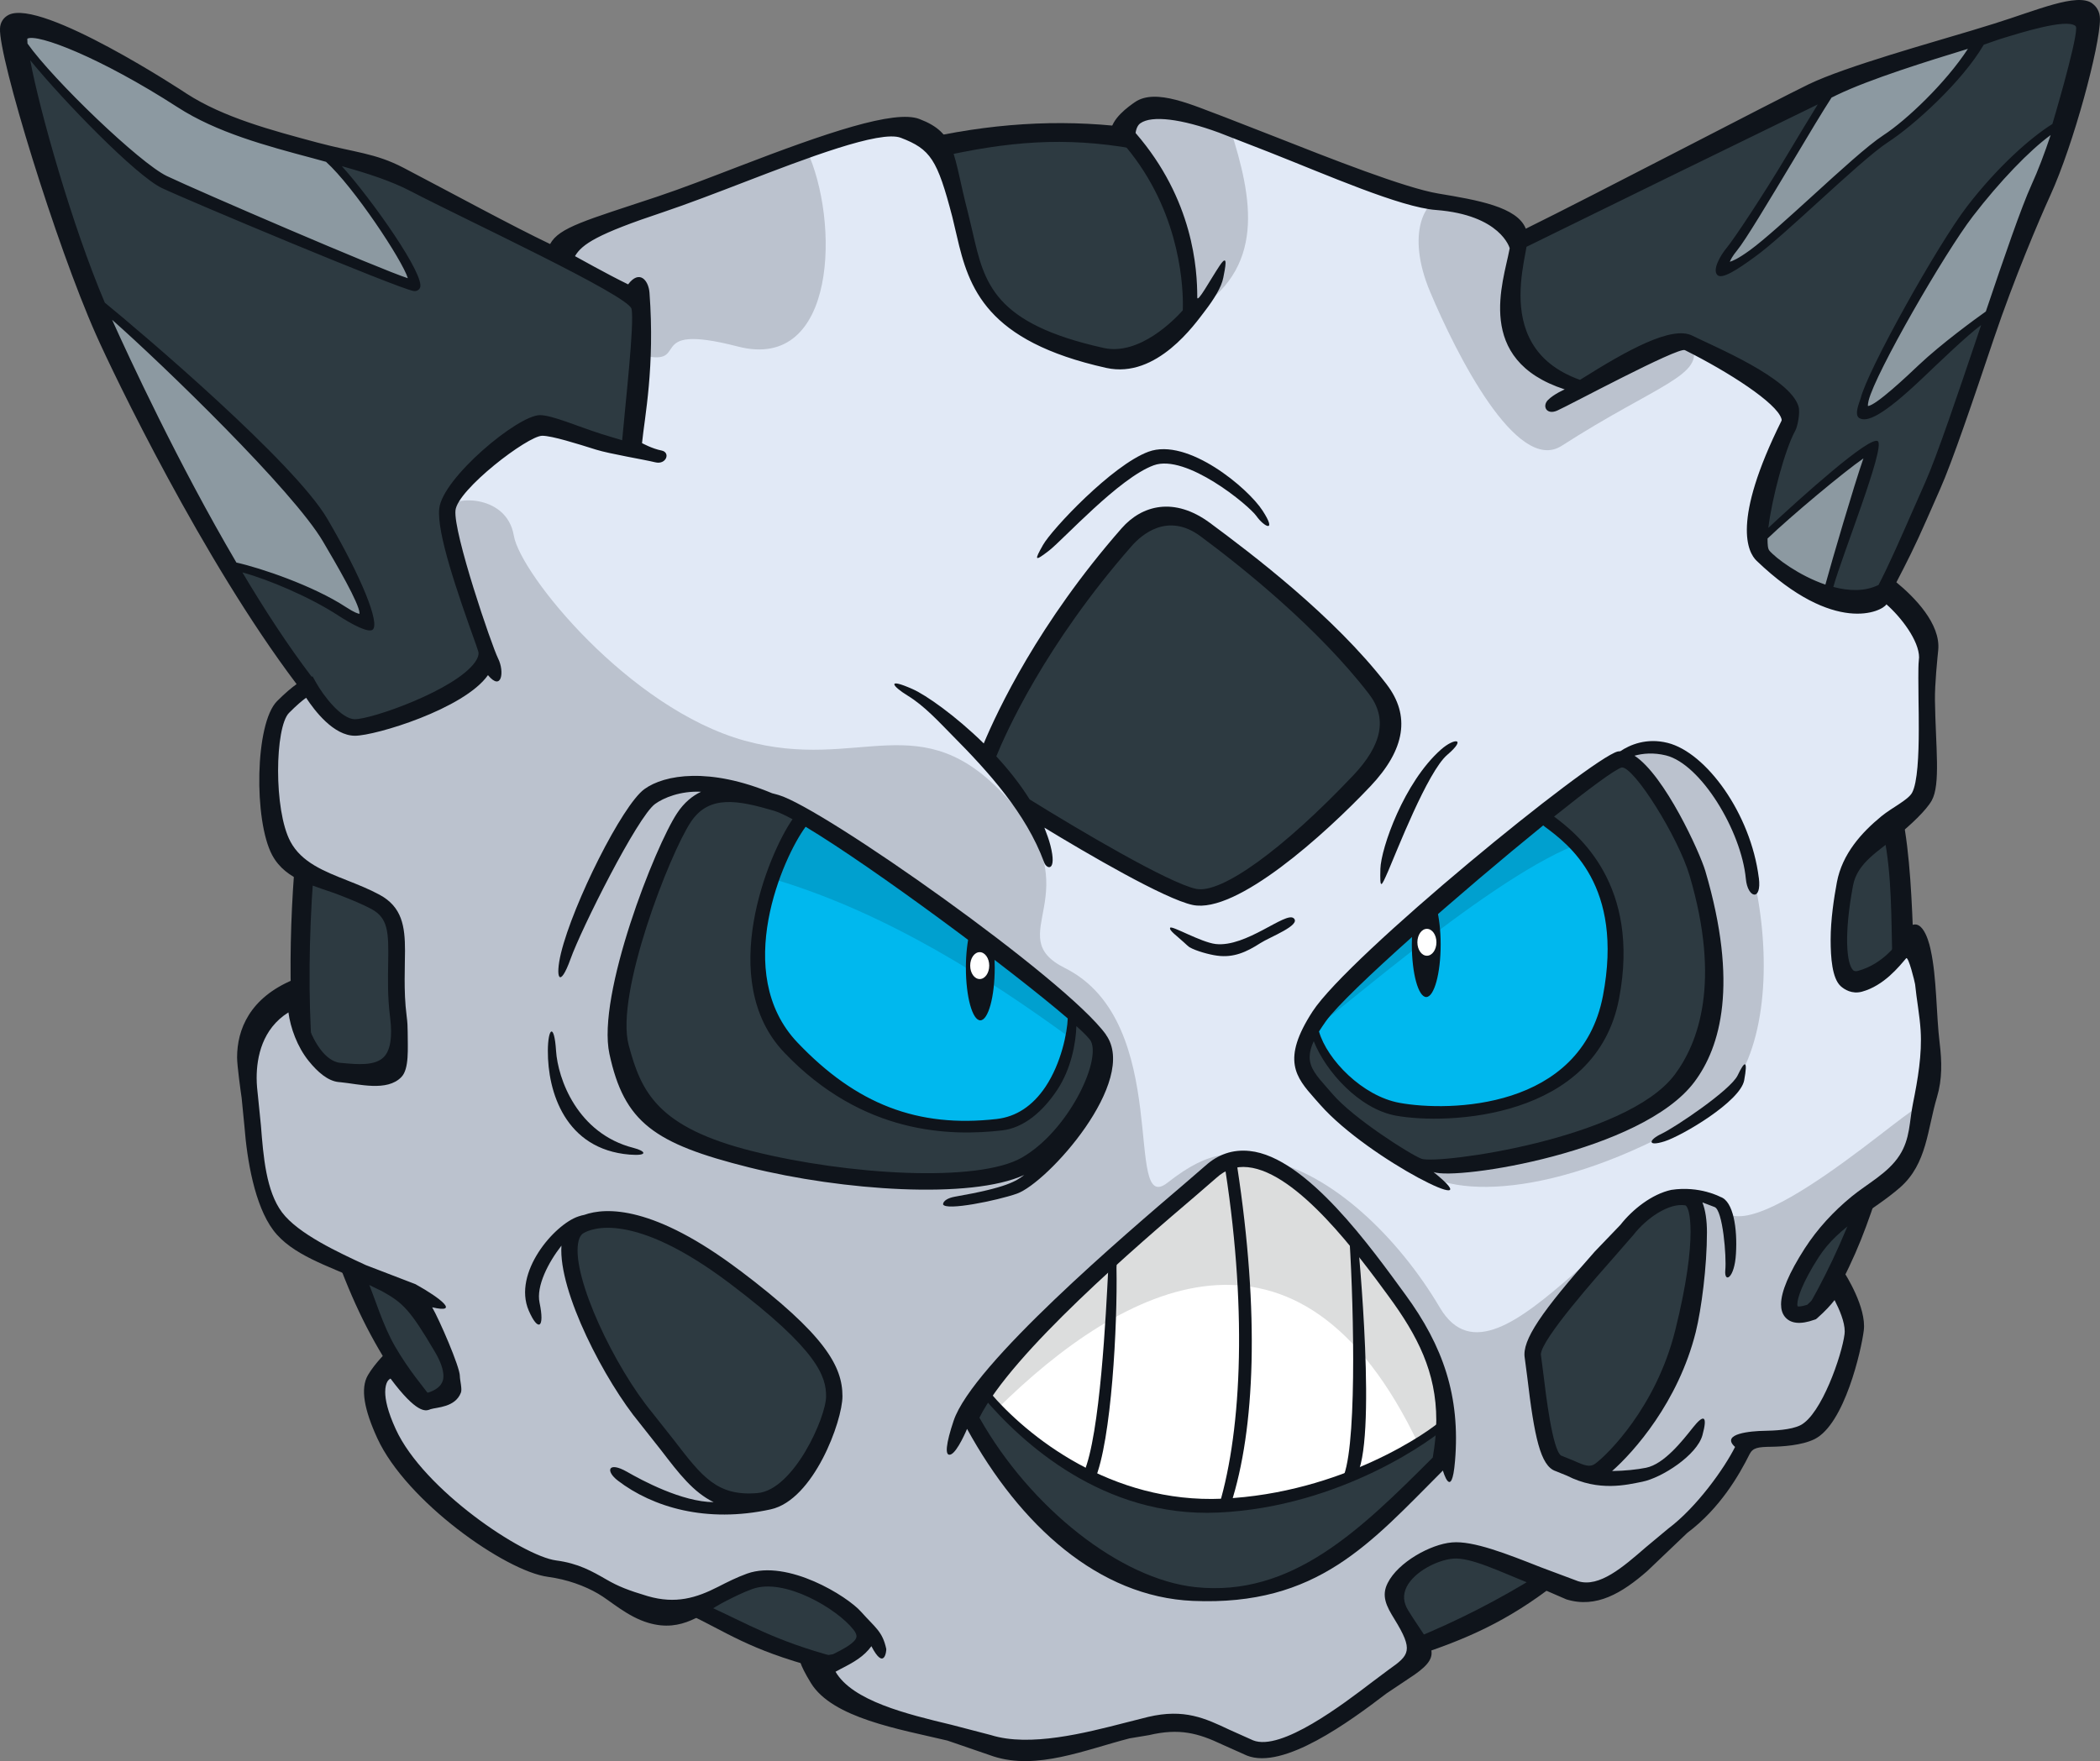 <?xml version="1.0" encoding="UTF-8"?>
<!-- Created with Inkscape (http://www.inkscape.org/) -->
<svg version="1.1" viewBox="0 0 353.05 296.15" xmlns="http://www.w3.org/2000/svg">
 <rect x="0" y="0" width="353.05" height="296.15" fill="#808080" stroke="none"/>
 <g transform="translate(60.809 2.78)">
  <path d="m-9.056 133.8c-7.587 66.397 9.218 125.9 103.21 147.88 91.133 21.324 185.83-56.475 161.69-150.47-14.321-55.742-61.114-95.832-115.3-109.06-26.412-6.435-49.083-1.54-74.313 9.203-62.73 26.726-73.205 84.294-75.285 102.45" fill="#2d3a41"/>
  <path d="m192.86 38.679c21.16-10.729 47.646-23.344 54.56-26.681 6.913-3.338 20.022-7.153 26.217-9.053 6.195-1.917 15.952-5.253 15.952-0.959 0 4.295-3.801 18.586-7.617 26.921-3.818 8.335-13.827 40.987-17.868 50.04-4.055 9.054-5.013 12.615-10.729 21.684-5.716 9.068-81.675-51.208-60.516-61.952" fill="#2d3a41"/>
  <g fill="#8c99a1">
   <path d="m247.42 11.993c-2.859 4.055-14.291 24.063-16.685 26.921-2.38 2.859-2.138 4.773 3.097 0.959 5.252-3.818 17.643-16.206 22.402-19.304 4.773-3.097 12.869-11.193 15.967-17.389z"/>
   <path d="m284.59 18.664c-3.877 3.084-9.532 8.335-14.291 14.531-4.774 6.195-16.446 26.457-17.643 31.215-1.183 4.774 5.013-0.959 9.532-5.237 4.534-4.295 11.687-9.293 11.687-9.293s14.59-34.298 10.715-31.215"/>
   <path d="m252.9 73.224c-3.877 3.084-11.807 9.113-17.404 14.5-0.462 0.45 1.629 2.558 1.137 3.245 2.261 2.74 6.105 4.609 9.218 6.495 4.055-9.921 9.712-26.367 7.048-24.242"/>
  </g>
  <path d="m-1.664 119.37c6.674 1.031 15.219-2.872 23.105-10.46 9.757-9.383 18.601-23.958 23.21-36.438 3.203-8.634 3.546-18.346 2.079-23.614-0.734-2.634-4.026-3.89-6.255-4.983-20.935-10.236-21.07-10.206-31.56-15.683-10.49-5.477-27.639-6.674-39.072-14.052-11.433-7.393-27.16-15.009-27.399-10.49-0.255 4.534 7.138 31.694 13.812 46.704 6.674 15.009 15.009 31.934 34.852 62.312 2.498 3.818 3.86 6.18 7.228 6.704" fill="#2d3a41"/>
  <path d="m-57.561 3.655c-0.598 2.409 19.544 21.444 24.542 23.823 4.998 2.38 38.593 16.925 41.227 17.404 2.617 0.462-10.4-20.067-14.306-21.444-15.114-0.509-49.637-27.07-51.462-19.783" fill="#8c99a1"/>
  <path d="m-44.45 49.184c3.818-0.212 32.877 29.046 38.593 38.818 5.716 9.772 9.053 15.967 2.859 11.912-6.195-4.055-16.909-7.393-19.543-7.617 0 0-22.177-39.072-21.908-43.112" fill="#8c99a1"/>
  <path d="m33.798 41.527c1.285-3.44 2.155-5.178 16.386-9.921 14.231-4.744 35.346-14.65 40.957-12.495 5.612 2.155 6.899 4.31 9.488 14.231 2.587 9.906 2.049 18.915 23.838 23.763 7.766 1.722 14.964-7.123 14.964-7.123s1.421-16.386-10.774-30.018c0-5.597 7.752-4.744 15.952-1.722 8.185 3.025 28.447 11.642 36.214 12.944 7.766 1.285 14.231 2.575 13.797 6.465-0.433 3.877-5.612 19.828 10.34 25.005 3.457-2.155 14.665-9.487 18.122-7.766 3.44 1.722 18.96 9.921 16.805 13.797-2.155 3.877-6.465 19.409-4.31 21.997 2.155 2.575 12.944 9.906 20.262 6.031 2.588 1.722 7.766 7.333 7.332 11.643-0.433 4.31 0.87 18.975-1.285 22.851-2.155 3.877-11.223 7.766-12.51 14.665-1.285 6.899-2.155 17.239 2.587 15.952 4.744-1.302 7.332-5.178 7.332-5.178s3.877 0.433 3.44 9.487c-0.433 9.053 1.302 11.208-1.285 17.673-2.587 6.465 2.587 6.465-3.457 10.774-6.031 4.31-10.34 7.332-14.216 13.363-3.89 6.045-6.045 12.076 0 9.921 3.877-3.44 3.877-4.744 3.877-4.744s3.44 5.178 3.007 8.62c-0.424 3.457-3.877 14.231-8.185 16.386-4.31 2.155-8.62-0.433-10.34 3.024-1.735 3.44-6.48 10.34-11.642 14.231-5.178 3.877-10.79 10.774-16.386 9.053-5.612-1.722-15.952-6.899-20.696-6.465-4.744 0.424-12.076 5.163-8.62 10.774 3.44 5.612 3.007 7.332-1.302 10.34-4.31 3.025-17.673 14.665-24.137 12.076-6.479-2.587-9.487-5.597-16.82-3.877-7.332 1.722-18.975 5.612-27.16 3.024-8.201-2.588-24.572-4.31-27.595-12.51 2.587-1.722 9.053-3.44 6.031-7.332-3.007-3.877-12.495-9.487-18.541-7.332-6.031 2.172-9.906 6.479-17.239 4.325-7.332-2.155-9.053-5.612-15.518-6.479-6.479-0.853-23.284-12.495-28.028-22.851-4.744-10.34 0.853-10.774 0.853-10.774s4.31 6.031 5.612 5.612c1.285-0.433 6.899-1.735 2.587-9.053-4.31-7.333-5.612-8.635-9.487-10.79-3.877-2.155-14.665-6.031-18.541-11.208-3.877-5.178-3.44-14.231-4.31-20.262-0.87-6.031 0.433-13.363 7.766-16.386-0.433 3.457 2.575 11.642 7.318 12.076 4.744 0.433 11.208 1.285 9.921-9.053-1.285-10.355 1.722-16.386-3.877-19.409-5.612-3.007-12.51-3.877-15.533-9.487-3.007-5.597-3.007-20.262 0-23.285 3.024-3.007 4.325-3.44 4.325-3.44s3.877 6.899 7.752 6.899c3.89 0 24.152-7.333 21.997-13.363-2.155-6.046-6.899-18.975-6.479-23.285 0.433-4.31 12.944-13.797 15.952-13.797 3.025 0 12.076 3.44 14.665 3.877 0.433-4.31 1.722-22.417 1.722-24.137 0-1.722-12.929-7.332-12.929-7.332" fill="#e1e9f6"/>
  <g fill="#bbc2ce">
   <path d="m139.43 49.92c12.734-7.363 10.355-19.349 6.554-31.156-0.496-0.17-0.959-0.339-1.379-0.522-8.2-3.007-15.952-3.877-15.952 1.722 11.792 13.184 10.849 28.911 10.774 29.959"/>
   <path d="m46.732 48.857c0 0.687-0.212 3.92-0.479 7.856 9.921 2.829 0.297-5.537 17.015-1.213 16.7 4.31 17.089-21.234 11.537-33.056-7.976 2.842-17.224 6.704-24.616 9.173-14.231 4.729-15.099 6.465-16.386 9.906 0 0 12.929 5.612 12.929 7.332"/>
   <path d="m176.95 193.41c6.465 5.926 25.858 4.848 49.023-9.158 17.015-10.281 9.068-54.785-3.546-59.454-12.615-4.654-17.239 6.704-24.631 9.174-14.231 4.744-30.123 50.938-20.845 59.438"/>
   <path d="m228.13 199.34c-13.468-8.081-36.633 35.091-46.868 17.778-7.003-11.852-18.226-22.671-29.091-24.781-5.522-1.379-9.158-2.155-16.7 3.771-7.542 5.926 1.077-26.936-17.239-36.094-11.014-5.507 4.848-12.39-9.697-28.552-14.545-16.162-24.781-4.31-44.175-9.697-19.394-5.387-37.71-28.013-38.788-34.478-1.213-7.228-10.939-6.704-11.178-4.37-0.424 4.31 4.31 17.254 6.465 23.284 2.168 6.045-18.107 13.363-21.983 13.363-3.877 0-7.766-6.899-7.766-6.899s-1.285 0.433-4.31 3.457c-3.007 3.025-3.007 17.673 0 23.285 3.025 5.596 9.921 6.465 15.533 9.487 5.597 3.007 2.575 9.053 3.877 19.394 1.285 10.355-5.178 9.487-9.922 9.053-4.744-0.433-7.751-8.62-7.332-12.076-7.318 3.024-8.62 10.355-7.752 16.386 0.853 6.045 0.433 15.099 4.31 20.262 3.877 5.178 14.65 9.053 18.541 11.223 3.877 2.155 5.178 3.44 9.487 10.774 4.31 7.332-1.302 8.62-2.587 9.053-1.302 0.433-5.612-5.612-5.612-5.612s-5.596 0.433-0.853 10.789c4.744 10.34 21.549 21.983 28.013 22.85 6.479 0.853 8.2 4.31 15.533 6.465 7.332 2.155 11.208-2.155 17.239-4.31 6.045-2.155 15.518 3.44 18.541 7.333 3.024 3.877-3.44 5.596-6.031 7.317 3.007 8.201 19.394 9.922 27.594 12.511 8.185 2.587 19.828-1.302 27.161-3.024 7.332-1.722 10.34 1.302 16.82 3.89 6.465 2.575 19.828-9.053 24.137-12.076 4.31-3.024 4.744-4.744 1.285-10.356-3.44-5.597 3.89-10.34 8.634-10.774 4.744-0.433 15.084 4.744 20.696 6.465 5.597 1.735 11.208-5.178 16.386-9.053 5.163-3.877 9.906-10.774 11.627-14.231 1.735-3.44 6.045-0.853 10.355-3.007 4.31-2.155 7.767-12.944 8.185-16.386 0.433-3.457-3.007-8.62-3.007-8.62s0 1.285-3.89 4.744c-6.031 2.155-3.877-3.89 0-9.921 3.89-6.045 8.2-9.053 14.231-13.363 6.031-4.31 0.87-4.31 3.457-10.789 1.077-2.711-30.093 26.307-33.326 15.533"/>
   <path d="m201.73 72.195c16.087-10.34 24.242-11.852 21.863-17.044-0.212-0.085-0.382-0.17-0.526-0.255-3.44-1.722-14.65 5.597-18.107 7.752-15.952-5.163-10.774-21.115-10.34-25.005 0.433-3.877-6.045-5.163-13.797-6.465-1.557-0.255-5.492 4.923-1.183 15.159 4.31 10.236 14.545 30.707 22.087 25.858"/>
  </g>
  <path d="m128.43 88.12c2.172-2.469 7.273-6.36 13.393-1.824 8.215 6.09 20.381 16.132 28.597 26.771 3.534 4.579 2.74 9.742-2.736 15.518-4.161 4.384-20.382 20.995-27.684 19.468-5.492-1.137-24.033-12.465-28.911-15.518-4.564-6.389-6.076-7.602-6.076-7.602s6.076-17.029 23.419-36.812" fill="#2d3a41"/>
  <path d="m69.713 132.24c-6.016-1.752-11.867-3.037-15.518 2.439-3.652 5.477-13.079 29.51-10.64 38.638 2.426 9.129 6.076 14.905 21.893 18.855 15.832 3.966 38.338 5.477 46.255 0.912 7.901-4.564 14.291-16.73 12.166-21.294-2.125-4.564-46.853-37.426-54.156-39.551" fill="#2d3a41"/>
  <path d="m74.275 135.58c-3.114 0.382-13.378 24.946-1.527 37.426 11.867 12.465 23.434 14.291 34.074 13.078 10.789-1.243 13.094-16.73 12.48-18.87 0 0-41.915-32.024-45.028-31.635" fill="#00b8ee"/>
  <path d="m118.99 171.65c0.424-2.142 0.492-3.818 0.297-4.429 0 0-42.738-33.775-45.028-31.635-2.201 2.066-3.41 5.162-4.444 9.637 18.795 5.702 35.854 16.73 49.158 26.427" fill="#00a0cf"/>
  <path d="m211.49 124.93c-3.83 0.959-45.028 35.6-50.504 43.202-5.477 7.602-2.439 9.742 1.213 13.992 3.652 4.265 13.438 10.505 15.518 11.253 3.351 1.226 35.72-3.398 44.115-14.59 9.128-12.181 4.265-29.525 2.74-34.687-1.51-5.178-9.428-20.082-13.079-19.169" fill="#2d3a41"/>
  <path d="m198.41 134.97c2.185-1.124 14.905 9.128 10.954 29.809-3.949 20.696-28.297 19.783-34.986 18.571-6.689-1.226-13.393-8.215-14.306-13.393 0 0 24.437-27.804 38.339-34.986" fill="#00b8ee"/>
  <path d="m198.41 134.97c-13.902 7.183-38.339 34.986-38.339 34.986 0.212 1.137 28.029-24.212 43.891-30.587-2.066-2.066-3.996-5.208-5.552-4.4" fill="#00a0cf"/>
  <g fill="#2d3a41">
   <path d="m36.55 203.43c3.024-1.854 11.059-2.889 26.158 8.515 14.919 11.268 16.745 16.131 16.745 20.082 0 3.966-5.791 17.044-12.779 17.643-9.278 0.806-11.568-5.163-18.87-13.991-7.303-8.814-16.73-28.896-11.253-32.248"/>
   <path d="m222.75 198.56c-3.652-0.615-7.916 2.74-10.041 5.477-2.125 2.74-16.431 17.643-15.817 21.294 0.615 3.652 1.51 17.044 4.25 17.957 2.74 0.912 4.878 2.74 7.003 1.213 2.125-1.527 10.655-9.742 13.992-23.12 3.351-13.393 3.457-22.342 0.615-22.821"/>
   <path d="m142.73 194.3c-4.564 4.132-34.568 28.342-40.464 41.376 8.515 15.518 24.407 28.387 37.725 29.809 17.045 1.824 29.21-10.34 41.376-22.506 2.125-11.568-0.912-19.469-7.602-28.597-6.704-9.129-21.294-28.911-31.036-20.082"/>
  </g>
  <path d="m148.79 192.04c-9.442-0.882-41.227 35.675-43.786 39.686 3.351 5.761 20.321 20.007 38.937 19.154 20.082-0.912 34.059-9.906 38.339-14.59 0.747-17.388-24.048-43.367-33.49-44.249" fill="#fff"/>
  <path d="m182.28 236.28c0.747-17.389-24.048-43.352-33.49-44.249-9.442-0.882-41.242 35.69-43.785 39.685 0.424 0.704 1.018 1.54 1.811 2.456 21.07-20.875 50.729-36.453 70.871 5.971 2.019-1.421 3.593-2.753 4.594-3.86" fill="#dcdddd"/>
  <g fill="#0f141b">
   <path d="m129.74 22.221c-0.255-0.942-0.929-2.681-1.183-3.635-11.508-1.362-23.03-0.645-35.451 2.274 0.615 0.793 2.931 2.066 3.593 2.842 12.016-2.711 21.414-3.517 33.041-1.48"/>
   <path d="m258.98 134.28c-0.806 0.492-2.185 3.054-3.054 3.534 1.332 6.584 1.213 13.946 1.391 20.471 0.899-0.568 2.647-1.917 3.563-2.439-0.255-6.465-0.539-15.054-1.9-21.564"/>
   <path d="m54.604 268.5c6.779 3.173 10.34 6.09 22.147 9.233 0.959-0.674 1.989-1.213 2.965-1.841-10.34-2.783-14.785-5.581-21.608-8.679-0.912 0.551-2.604 0.674-3.499 1.285"/>
   <path d="m7.71 231.58c1.332 0.297 3.279 1.196 4.609 1.48-2.138-2.829-4.355-5.372-6.674-9.352-2.155-3.724-3.262-7.811-4.953-11.882-1.107-0.382-2.995-0.598-4.102-0.988 3.084 7.991 6.33 13.992 11.118 20.741"/>
   <path d="m-11.842 167.04c0.942 1.989 2.422 4.848 3.487 6.749-0.628-8.754-0.522-19.035 0.212-28.986-0.912-0.255-2.333-0.522-3.215-0.853-0.598 8.051-0.747 15.743-0.462 23.09"/>
   <path d="m197.93 262.03c-6.719 4.191-13.767 7.797-21.07 10.774 0.127 0.988 0.17 1.96 0.17 2.918 8.47-2.783 15.488-5.747 23.823-12.256-0.988-0.45-1.96-0.929-2.918-1.438"/>
   <path d="m255.47 195.97c-1.332 0.899-2.634 1.854-3.92 2.859-2.498 6.944-5.686 13.677-9.547 20.157 1.438-0.551 4.132-3.143 5.537-3.847 3.771-6.794 5.597-11.912 7.931-19.169"/>
   <path d="m284.22 18.081c-3.712 2.32-9.248 7.243-14.336 13.857-4.908 6.39-16.685 27.43-17.897 32.308-0.127 0.479-1.154 2.723-0.212 3.279 1.302 0.764 3.936-0.382 10.46-6.554 2.978-2.829 7.587-7.287 10.026-9.084-0.17 0.45-0.297 0.899-0.462 1.362-3.427 10.161-6.973 20.666-8.963 25.14l-2.274 5.148c-1.917 4.37-3.877 8.844-5.552 12.046-2.291 1.137-4.983 1.031-7.602 0.339 1.451-5.253 8.739-23.404 7.497-24.497-1.256-1.09-12.989 9.503-18.421 14.561 0.598-4.998 2.812-13.274 4.549-16.386 0.297-0.522 0.87-2.931 0.509-4.072-1.48-4.789-14.097-9.996-17.853-11.867-3.457-1.735-11.044 2.515-18.72 7.347 0 0-0.085 0.085-0.17 0.085-8.11-2.901-9.981-8.874-9.981-14.231 0-2.74 0.479-5.312 0.84-7.198l0.17-0.942c9.143-4.504 38.219-18.721 48.963-23.943-1.468 2.363-3.368 5.537-5.342 8.829-3.724 6.24-8.709 13.782-9.996 15.323-1.06 1.273-2.392 3.635-1.557 4.519 0.764 0.823 3.368-0.882 6.345-3.054 2.486-1.794 6.435-5.402 10.61-9.203 4.564-4.161 9.278-8.455 11.762-10.071 4.25-2.753 12.42-10.101 16.086-16.386l2.587-0.899c3.907-1.213 11.163-3.47 12.779-2.291 0.042 0.042 0.17 0.085 0.17 0.424 0 2.711-3.996 16.087-3.996 16.087m-3.517 10.25c-1.705 3.754-4.564 12.061-7.677 21.295-1.629 1.154-7.437 5.372-11.313 9.038-1.794 1.705-7.138 6.764-8.5 6.854-0.015-0.03-0.015-0.03-0.015-0.085 0-0.17 0.03-0.424 0.127-0.84 1.154-4.639 12.765-24.796 17.508-30.961 4.534-5.896 9.532-11.089 13.094-13.677-1.018 3.054-2.125 5.986-3.232 8.395m-44.07 61.459c-0.255-0.297-0.297-1.031-0.297-2.006 3.996-3.818 12.81-11.193 16.117-13.468-1.587 4.549-5.298 17.209-6.39 21.219-4.4-1.497-8.35-4.445-9.442-5.747m25.185 18.047c0 0.127-0.015 0.255-0.03 0.382-0.085 0.764-0.085 1.811-0.085 3.054 0 1.137 0.015 2.409 0.03 3.788 0.03 1.438 0.042 3.067 0.042 4.744 0 4.415-0.212 9.053-1.124 10.729-0.674 1.226-3.309 2.456-5.148 3.949-3.338 2.74-6.599 6.33-7.497 11.118-0.492 2.634-1.048 6.315-1.048 9.622 0 3.084 0.255 6.494 1.675 7.826 0.645 0.585 1.917 1.391 3.593 0.942 3.712-1.018 6.255-4.25 7.422-5.612 0.382-0.45 1.468 4.026 1.51 4.37 0.255 2.575 0.764 5.162 0.929 7.751 0.255 4.009-0.479 8.29-1.285 12.271-0.628 3.067-0.45 5.941-2.261 8.739-1.917 2.995-5.387 4.744-8.051 6.929-3.067 2.515-5.746 5.417-7.901 8.754-2.634 4.115-3.966 7.257-3.966 9.383 0 0.853 0.212 1.54 0.628 2.066 0.942 1.183 2.617 1.362 4.968 0.522l0.255-0.085 0.212-0.17c1.421-1.256 2.274-2.214 2.935-3.054 0.823 1.599 1.705 3.652 1.705 5.268 0 0.17-0.015 0.297-0.03 0.462-0.45 3.563-3.89 13.543-7.437 15.324-1.616 0.793-4.4 0.899-6.001 0.929-2.231 0.03-7.497 0.462-4.968 2.711-1.765 3.534-6.405 10.116-11.238 13.737l-3.771 3.143c-3.847 3.338-7.811 6.794-11.373 5.702l-6.315-2.363c-5.582-2.201-11.343-4.49-14.905-4.161-3.563 0.297-9.053 3.321-10.804 6.839-1.094 2.155-0.212 3.877 1.124 6.031 3.262 5.298 2.558 6.061-0.912 8.5l-2.74 2.049c-4.998 3.818-15.398 11.747-20.097 9.861l-3.979-1.782c-4.072-1.917-7.572-3.593-13.663-2.155l-3.788 0.959c-6.809 1.752-16.117 4.144-22.641 2.095l-6.659-1.735c-7.482-1.794-16.61-4.009-19.468-8.919 0.424-0.212 0.853-0.462 0.853-0.462 2.274-1.154 3.92-2.108 5.178-3.83 2.185 4.221 2.545 0.717 2.498 0.462-0.628-2.965-1.871-3.593-4.221-6.24-2.333-2.647-12.346-8.859-19.169-6.434-1.782 0.645-3.368 1.451-4.893 2.231-3.635 1.854-7.108 2.935-11.837 1.557-3.215-0.959-4.923-1.629-6.913-2.783-2.422-1.391-4.714-2.723-8.47-3.215-5.612-0.747-22.297-11.897-26.951-22.058-1.391-3.024-1.782-4.998-1.782-6.27 0-0.853 0.17-1.379 0.339-1.705 0.17-0.297 0.339-0.433 0.556-0.551 4.385 5.881 5.866 5.447 6.51 5.237l0.212-0.085c1.077-0.339 4.144-0.297 5.103-2.77 0.255-0.598-0.17-2.108-0.17-2.8 0-1.569-3.474-9.532-4.654-11.567 4.684 1.09 1.48-1.51-2.812-3.89l-8.335-3.203c-4.534-2.095-11.388-5.253-14.096-8.874-2.681-3.576-3.143-9.428-3.546-14.59l-0.509-5.043c-0.085-0.776-0.212-1.811-0.212-2.978 0-3.534 0.959-8.275 5.343-11.014 0.339 2.575 1.48 5.791 3.41 8.171 1.48 1.841 3.232 3.381 5.058 3.546l0.339 0.03c3.054 0.297 7.782 1.616 10.176-0.87 1.349-1.379 1.065-4.848 1.065-7.572 0-0.823-0.042-1.705-0.17-2.664-0.297-2.291-0.339-4.355-0.339-6.24 0-0.929 0.015-1.794 0.03-2.647 0.015-0.734 0.03-1.438 0.03-2.108 0-4.132-0.492-7.392-4.295-9.442-1.752-0.942-3.593-1.675-5.372-2.38-3.966-1.569-7.722-3.054-9.592-6.539-1.421-2.647-2.079-7.467-2.079-11.926 0-4.46 0.657-8.545 1.841-9.727 1.302-1.315 2.244-2.095 2.872-2.545 1.421 2.168 4.624 6.389 8.215 6.389 3.427 0 18.346-4.504 22.357-10.191 2.333 2.812 2.8-0.615 1.705-2.8-1.094-2.185-7.542-21.13-7.168-24.901 0.339-3.499 12.151-12.555 14.59-12.555 1.633 0 5.911 1.349 9.038 2.333 2.303 0.717 8.066 1.663 9.937 2.125 1.871 0.479 2.647-1.663 1.077-1.977-1.557-0.297-3.279-1.243-3.279-1.243 0.433-4.384 2.185-12.81 1.256-25.29-0.17-2.155-1.722-3.907-3.593-1.408-3.635-1.765-8.709-4.639-8.934-4.744 1.183-2.036 3.818-3.741 14.755-7.377 4.191-1.408 9.053-3.279 13.752-5.088 10.161-3.907 22.806-8.784 26.278-7.437 4.998 1.917 6.135 3.652 8.649 13.288l0.764 3.232c2.006 8.754 4.909 17.673 25.125 22.177 8.5 1.883 14.979-7.497 16.55-9.532 1.557-2.019 2.812-4.055 3.114-5.612 0.297-1.569 0.942-4.37-0.615-2.036-1.569 2.35-3.754 6.39-3.754 5.312 0-4.714-0.645-16.416-10.371-27.639 0.127-0.912 0.479-1.421 0.823-1.646 1.917-1.345 6.854-0.747 13.199 1.587l8.35 3.249c9.906 3.907 22.162 9.308 28.118 9.757 10.924 0.84 12.406 6.435 12.406 6.435l-0.042 0.212c-1.001 5.417-5.971 18.571 9.293 23.524 0 0-1.794 0.764-2.812 1.782-1.018 1.031-0.255 2.558 1.527 1.794 1.794-0.764 20.337-10.744 21.489-10.176 7.452 3.724 15.398 8.874 16.221 11.508 0.085 0.255 0.03 0.339 0.015 0.382-8.44 16.984-5.642 22.132-4.174 23.539 13.109 12.555 21.115 8.5 21.818 7.318 2.439 2.138 5.492 6.075 5.492 8.963m-281.85-14.321c4.174 1.124 11.238 4.072 16.117 7.258 2.138 1.391 5.088 3.007 5.777 2.333 1.154-1.094-1.765-8.56-7.647-18.615-5.567-9.503-31.201-31.276-37.411-36.349-5.522-12.989-10.969-32.323-12.54-40.763 5.672 6.944 17.808 19.424 22.132 21.489 4.144 1.977 39.446 16.79 42.305 17.314 0.568 0.085 0.942-0.212 1.094-0.522 0.942-2.066-8.051-14.815-13.139-20.471 4.325 1.213 8.32 2.498 11.627 4.233 8.634 4.519 36.528 17.478 37.067 19.753 0.539 2.261-1.077 16.416-1.569 22.102-0.988-0.297-2.231-0.657-3.563-1.077-3.83-1.213-8.201-3.143-10.251-3.143-3.741 0-16.431 10.625-16.939 15.728-0.424 4.055 2.978 13.932 6.18 22.866l0.339 1.018c0.085 0.212 0.297 0.793-0.492 1.917-3.338 4.714-17.359 9.607-20.202 9.607-2.231 0-5.208-3.801-6.554-6.195l-0.556-1.001-0.17 0.042c-3.966-5.208-7.916-11.268-11.642-17.538m-21.893-42.469c8.56 7.557 30.467 28.762 35.465 37.306 2.172 3.695 6.121 10.43 6.121 12.046 0 0.03-0.015 0.042-0.015 0.085-0.212-0.03-0.793-0.17-2.274-1.137-5.507-3.606-14.396-6.599-18.406-7.482-9.847-16.76-18.047-34.493-20.89-40.808m-14.261-47.123v-0.17c1.663-0.899 12.196 3.097 25.275 11.537 6.585 4.25 14.83 6.465 22.806 8.59 0.717 0.212 1.438 0.382 2.138 0.585 4.669 4.221 12.84 16.565 13.753 19.573-4.684-1.497-35.196-14.65-40.509-17.179-4.549-2.172-19.124-16.176-23.434-22.282-0.015-0.255-0.03-0.479-0.03-0.657m304.21 9.308c5.552-2.681 15.428-5.746 22.042-7.766-3.754 5.761-10.37 12.031-14.216 14.531-2.575 1.675-7.332 6.015-11.926 10.206-3.966 3.606-8.066 7.347-10.49 9.113-2.036 1.48-2.99 1.854-3.398 1.96 0.127-0.339 0.45-0.971 1.226-1.917 1.362-1.629 5.432-8.44 9.383-15.024 2.558-4.295 4.998-8.365 6.495-10.67 0.339-0.17 0.645-0.297 0.882-0.433m42.963-15.398c-2.545-1.871-9.428 1.196-16.521 3.398l-1.243 0.382-2.528 0.776c-6.614 2.006-21.189 6.045-27.37 9.023-5.702 2.753-35.974 18.586-47.586 24.302-1.438-3.682-8.156-4.818-14.695-5.911-5.597-0.929-18.287-5.941-27.55-9.592l-8.41-3.279c-5.252-1.93-11.552-4.938-15.069-2.498-0.942 0.657-4.055 2.8-4.055 5.147l1.315 0.899 0.339 0.424c9.622 10.729 10.475 23.404 10.475 27.564 0 0.424-0.015 0.734-0.015 0.971-1.349 1.51-7.273 7.662-13.303 6.33-18.526-4.115-20.067-10.894-22.028-19.454l-0.793-3.321c-2.587-9.937-1.9-13.333-8.156-15.728-4.161-1.599-15.623 2.303-30.438 8.006-4.669 1.794-9.487 3.665-13.617 5.043-11.942 3.979-16.536 5.163-18.032 7.976-6.405-3.054-16.072-8.335-24.647-12.824-4.758-2.486-8.185-2.558-14.455-4.233-7.766-2.079-15.802-4.221-22.028-8.245-0.212-0.17-24.377-16.057-29.914-13.228-0.87 0.45-1.391 1.256-1.438 2.261-0.255 4.848 9.383 36.318 16.147 51.522 2.965 6.689 17.957 37.89 33.715 58.75-0.793 0.568-1.858 1.438-3.279 2.859-3.741 3.741-3.936 20.097-0.823 25.903 2.363 4.385 7.347 5.133 11.597 6.824 1.705 0.674 3.47 1.379 5.073 2.231 2.842 1.54 2.918 3.89 2.829 9.083-0.042 2.528-0.127 5.671 0.339 9.278 0.382 3.19 0.03 5.387-1.06 6.524-1.48 1.527-4.415 1.256-7.003 1.018l-0.339-0.03c-1.345-0.127-2.469-1.183-3.156-2.049-1.977-2.456-3.173-6.495-2.931-8.485l-0.479-2.528-1.256-0.942c-7.392 3.054-9.517 8.395-9.517 13.109 0 1.345 0.628 5.881 0.764 6.779l0.479 4.879c0.433 5.537 1.692 13.183 4.848 17.388 3.126 4.174 9.323 6.016 14.381 8.365l3.83 1.854c3.576 1.977 4.744 3.084 8.978 10.266 0.929 1.587 1.408 2.948 1.408 4.009 0 0.339-0.042 0.687-0.17 0.971-0.462 1.196-1.883 1.692-2.723 1.947-0.747-0.424-2.723-2.634-4.4-4.983l-0.462-0.628-1.332-1.675c-0.212 0.015-2.456 2.274-3.593 4.221-1.332 2.261-0.615 5.866 1.557 10.61 4.879 10.655 21.564 22.387 28.702 23.329 3.22 0.433 6.165 1.51 8.425 2.829 2.036 1.167 4.923 3.877 8.455 4.908 5.776 1.705 9.129-1.675 12.944-3.623 1.438-0.734 2.948-1.497 4.564-2.079 5.357-1.917 14.231 3.321 17 6.884 0.382 0.492 0.539 0.912 0.462 1.226-0.212 1.001-2.35 2.079-3.907 2.859l-2.617 0.479c-2.185-0.942-5.088-2.108-1.124 4.37 3.623 5.911 14.905 7.766 22.956 9.682l7.796 2.681c7.273 2.303 15.294-1.107 22.821-3.054l3.245-0.539c5.148-1.213 8.29-0.339 12.331 1.574l4.144 1.854c6.15 2.456 17.269-5.702 23.479-10.445l4.714-3.156c5.028-3.517 2.647-4.774-1.077-10.819-0.823-1.349-0.899-2.634-0.255-3.937 1.273-2.528 5.073-4.504 7.826-4.759 2.918-0.255 7.901 2.201 12.675 4.102l6.36 2.753c5.028 1.557 9.368-1.077 13.573-4.744l6.764-6.449c5.477-4.102 8.709-9.712 10.46-13.229 0.556-1.09 1.408-1.213 3.695-1.243 1.722-0.03 5.058-0.212 7.228-1.285 5.043-2.528 7.856-14.934 8.275-18.271 0.479-3.847-3.054-9.413-3.427-9.981l-0.942-0.793s-1.854 2.35-1.9 2.723c0 0.015-0.382 1.154-3.232 3.724-1.154 0.382-1.569 0.297-1.629 0.255-0.03-0.042-0.042-0.17-0.042-0.339 0-0.971 0.776-3.529 3.563-7.871 3.487-5.432 9.053-7.691 13.722-11.777 4.534-3.979 4.564-9.772 6.195-15.189 0.899-3.025 0.823-6.001 0.45-9.069-0.585-4.728-0.479-11.028-1.51-15.667-0.042-0.212-1.107-5.732-3.576-3.936-0.015 0.015-1.587 2.125-1.587 2.125l-0.479 0.687c-0.015 0.042-2.38 3.487-6.54 4.624-0.551 0.17-0.734-0.015-0.84-0.085-1.107-1.031-1.603-5.926-0.03-14.276 0.717-3.801 4.295-5.777 7.452-8.35 2.125-1.735 4.833-4.233 5.776-5.926 1.51-2.74 0.657-8.949 0.539-16.82-0.042-2.8 0.424-7.168 0.551-8.47 0.433-4.429-4.009-8.918-7.033-11.403 1.629-3.143 3.114-6.031 5.073-10.505l2.261-5.133c2.049-4.579 5.626-15.159 9.068-25.394 3.41-10.086 7.617-19.963 9.487-24.063 3.92-8.575 8.335-25.095 8.335-29.599 0-1.391-0.687-2.201-1.256-2.617"/>
   <path d="m132.28 73.179c-6.105 2.244-16.281 13.079-17.748 15.697-1.468 2.604-1.451 2.842 1.031 0.929 2.469-1.93 11.762-12.196 17.583-14.336 5.447-2.006 15.997 6.719 17.284 8.545 1.285 1.824 3.499 2.901 1.031-0.912-2.456-3.818-12.615-12.346-19.184-9.921"/>
   <path d="m166.68 127.63c-11.807 12.465-22.177 19.947-26.397 19.065-4.564-0.942-20.022-10.086-27.983-15.039-1.603-2.558-3.546-5.013-5.612-7.243 1.557-3.847 8.141-18.69 22.776-35.391 1.629-1.854 6.001-5.716 11.537-1.633 6.869 5.088 19.678 15.294 28.328 26.517 3.126 4.055 2.261 8.545-2.647 13.722m5.612-15.353c-8.859-11.478-22.671-21.923-29.659-27.1-6.016-4.46-11.448-3.024-14.875 0.882-13.977 15.937-20.89 30.707-23.18 36.184-4.803-4.714-9.727-8.141-11.941-9.128-4.43-1.977-3.546-0.556-0.823 1.107 2.783 1.705 5.208 4.37 7.482 6.674 6.076 6.121 12.405 13.109 15.429 21.339 0.433 1.213 2.201 1.633 1.06-2.842-0.255-1.001-0.628-1.989-1.018-2.99 7.064 4.295 20.247 12.016 24.946 13.004 7.363 1.527 22.207-11.867 29.854-19.947 5.926-6.255 6.749-11.942 2.723-17.179"/>
   <path d="m138.15 155.62c0.462 0.433 0.853 0.776 0.988 0.87 1.107 0.657 3.398 1.273 4.669 1.438 2.753 0.382 4.938-0.598 7.273-2.108 1.569-1.018 6.944-3.037 5.597-4.191-1.349-1.154-7.976 4.938-13.124 4.339-2.469-0.297-7.377-3.156-7.631-2.736-0.255 0.424 1.213 1.438 2.231 2.392"/>
   <path d="m171.26 143.36c-0.085 3.499 0.085 3.143 1.349 0.255 1.256-2.872 6.569-16.64 9.906-19.468 3.321-2.842 1.196-2.872-1.065-0.882-6.225 5.507-10.086 16.581-10.191 20.082"/>
   <path d="m31.296 173.92c-0.042 6.854 2.889 16.565 13.737 17.463 3.232 0.255 2.723-0.598 0.674-1.124-9.472-2.409-12.735-11.657-13.034-16.341-0.297-4.684-1.349-3.936-1.379 0"/>
   <path d="m65.787 190.83c-16.057-4.009-18.795-9.936-20.905-17.882-2.291-8.575 6.884-32.144 10.46-37.515 3.084-4.624 7.946-3.635 13.977-1.871 0.717 0.212 1.782 0.704 3.114 1.421-4.043 5.791-12.914 27.116-1.408 39.222 13.274 13.947 28.103 14.082 36.618 13.109 3.712-0.424 6.884-3.203 9.263-6.779 2.363-3.546 3.156-7.886 3.245-10.76 1.391 1.243 2.261 2.155 2.469 2.588 1.629 3.517-3.936 15.099-11.613 19.513-7.422 4.28-29.375 2.918-45.222-1.048m52.914-22.342c-0.085 2.35-1.077 7.497-3.741 11.493-2.155 3.215-4.923 5.043-8.216 5.417-13.244 1.51-23.584-2.456-33.49-12.869-11.104-11.687-2.363-31.246 1.379-36.273 11.358 6.809 34.762 24.212 44.07 32.233m6.42 2.711c-6.734-9.353-47.572-38.114-55.024-40.284-0.339-0.085-0.717-0.212-1.094-0.297-10.475-4.384-18.077-3.173-21.489-0.687-3.712 2.711-11.971 19.214-14.007 27.564-1.031 4.265-0.212 6.031 1.603 0.988 1.794-5.043 11.238-23.898 14.216-26.068 1.421-1.031 4.265-2.214 7.722-2.049-1.468 0.704-2.842 1.824-3.996 3.563-3.712 5.552-13.558 30.587-11.403 40.524 2.486 11.522 7.512 15.084 23.464 19.079 15.697 3.92 37.306 5.417 46.269 1.273-1.349 1.018-2.77 2.108-11.702 3.665-1.137 0.212-1.913 0.687-1.947 1.273 0.424 1.154 9.143-0.645 12.39-1.782 5.192-1.811 20.576-18.99 14.994-26.741"/>
   <path d="m218.55 187.87c-2.201 1.031-2.486 2.231 0.479 1.285 2.978-0.942 12.734-6.704 13.393-10.266 0.657-3.563 0.085-3.321-1.094-0.836-1.183 2.486-10.58 8.784-12.779 9.816"/>
   <path d="m223.25 144.49c5.268 17.868 1.527 28.058-2.515 33.46-8.155 10.864-39.76 15.084-42.543 14.142-1.841-0.674-11.463-6.794-14.95-10.864l-0.942-1.077c-1.722-1.96-2.931-3.321-2.931-5.178 0-0.776 0.212-1.646 0.687-2.664 2.006 5.088 7.662 11.403 13.812 12.525 8.635 1.569 33.64 0.645 37.516-19.663 3.665-19.2-6.958-27.684-10.924-30.632 5.761-4.609 10.191-7.901 11.373-8.26 2.049-0.17 9.502 11.702 11.418 18.212m-24.616-8.47 0.255 0.212c3.979 2.948 13.333 9.861 9.787 28.447-3.682 19.2-25.933 19.514-34.194 18.002-6.21-1.124-12.181-7.243-13.543-12.002 0.339-0.522 0.704-1.09 1.154-1.722 3.593-4.983 22.985-21.938 36.528-32.922m36.259 8.814c-1.362-10.849-8.874-21.085-15.323-22.701-3.576-0.899-6.375 0.339-7.976 1.408-0.17 0-0.297 0.015-0.433 0.042-4.519 1.124-45.208 34.343-51.298 43.726-5.252 8.11-2.842 10.999 0.382 14.65l0.929 1.048c8.185 9.263 29.435 19.663 19.034 11.298 3.89 1.421 35.031-3.398 43.846-15.144 4.429-5.896 7.437-16.491 1.854-35.465-0.929-3.143-6.824-16.087-11.912-19.409 1.379-0.382 3.186-0.568 5.312-0.042 5.836 1.468 12.645 12.66 13.408 20.756 0.297 3.245 2.694 3.86 2.185-0.17"/>
   <path d="m66.551 248.3c-6.779 0.585-9.323-2.753-13.977-8.799l-3.712-4.699c-6.315-7.646-13.468-22.611-12.48-28.522 0.212-1.256 0.717-1.569 0.882-1.675 1.243-0.747 8.261-3.907 24.616 8.44 14.935 11.283 16.192 15.712 16.192 18.99 0 3.517-5.447 15.742-11.523 16.266m-3.007-37.456c-14.381-10.864-22.417-10.655-26.143-9.323-0.255 0.042-0.568 0.127-0.959 0.255-4.072 1.349-11.073 9.487-8.365 15.817 1.569 3.635 2.74 3.024 1.824-1.315-0.585-2.77 1.451-6.734 3.682-9.592-0.539 7.781 7.347 22.836 13.154 29.854l3.652 4.624c2.931 3.83 5.372 7.003 8.784 8.664-5.357-0.042-12.091-3.682-14.59-5.118-3.156-1.794-3.652-0.127-1.497 1.51 5.836 4.459 14.86 7.183 25.679 4.818 7.228-1.586 12.061-14.86 12.061-19.02 0-5.028-2.889-10.326-17.284-21.189"/>
   <path d="m220.8 221.04c-3.22 12.855-11.433 20.89-13.453 22.342-0.853 0.598-1.675 0.339-3.606-0.539 0 0-2.006-0.806-2.108-0.853-1.451-0.971-2.575-10.43-2.948-13.543l-0.433-3.351c0-0.03-0.015-0.042-0.015-0.085 0-2.515 9.503-13.214 12.645-16.775l2.918-3.351c2.138-2.753 5.926-5.432 8.724-4.968 0.424 0.17 0.882 1.527 0.882 4.474 0 3.321-0.615 8.664-2.604 16.655m7.647-22.536s-3.499-1.917-8.275-1.196c-3.262 0.704-6.524 3.279-8.56 5.881l-4.295 4.474c-9.008 10.146-12.286 14.949-11.792 17.897l0.424 3.22c1.183 10.026 2.214 14.964 4.758 15.817l1.917 0.776c5.372 2.736 10.086 1.527 12.66 1.018 3.338-0.674 9.203-4.49 10.116-7.827 0.912-3.338 0.212-3.563-1.587-1.302-1.794 2.261-4.848 6.166-7.901 6.779-1.468 0.297-3.576 0.522-5.702 0.551 3.623-3.186 11.119-11.582 14.066-23.374 0.959-3.86 1.883-11.044 1.883-16.76 0-2.019-0.255-3.754-0.764-5.043l2.036 0.776c1.391 0.462 2.036 8.365 1.811 10.625-0.212 2.261 1.569 1.421 1.794-2.8 0.255-4.204-0.433-8.784-2.588-9.517"/>
   <path d="m148.98 193.5c8.38 0.853 18.705 14.934 23.659 21.698 4.879 6.644 8.021 12.765 8.021 20.845 0 1.96-0.212 4.055-0.598 6.285-12.151 12.151-23.689 23.524-39.925 21.788-12.57-1.349-27.714-13.288-36.289-28.492 5.432-10.909 26.936-29.285 36.244-37.216l3.563-3.084c1.569-1.438 3.321-2.036 5.327-1.824m-7.183-0.212-3.499 3.024c-9.622 8.215-35.63 30.348-38.788 39.835-1.256 3.741-1.586 6.106-0.462 5.657 1.137-0.462 2.723-4.295 2.723-4.295 8.904 16.221 22.102 28.238 37.964 28.926 21.025 0.899 29.839-9.727 42.035-21.923 0 0 1.468 5.252 2.036-1.587 0.912-10.849-1.977-19.319-8.365-28.028-5.582-7.632-16.581-23.15-26.173-24.123-2.8-0.297-5.312 0.551-7.467 2.515"/>
   <path d="m104.48 232.17c6.45 7.632 20.172 20.292 39.506 19.409 20.756-0.942 36.543-12.555 38.788-14.799l-0.971-0.971c-2.066 2.066-17.029 12.525-37.096 13.438-18.735 0.853-32.877-10.535-39.177-17.972z"/>
   <path d="m145.09 193.18 0.127 0.929c3.758 24.482 2.604 44.938-1.421 57.388l2.32-1.315c4.085-12.66 4.848-32.068 1.077-56.76l-0.747-0.45z"/>
   <path d="m166.08 205.9c0.717 11.448 1.315 36.378-1.408 40.329l2.409-0.598c3.771-5.477 0.382-39.461 0.382-39.82z"/>
   <path d="m125.52 210.37c-0.382 7.707-1.379 28.163-4.115 34.463l1.824 1.256c2.842-6.539 3.847-26.218 3.665-35.66l0.085-1.794-1.379-0.085z"/>
   <path d="m102.22 153.96c-0.382 1.569-0.645 3.665-0.645 5.986 0 4.893 1.094 8.859 2.426 8.859s2.422-3.966 2.422-8.859c0-0.929-0.042-1.824-0.127-2.664-1.362-0.959-2.528-2.303-4.085-3.321"/>
  </g>
  <path d="m105.5 159.6c0 1.256-0.717 2.261-1.603 2.261-0.882 0-1.599-1.001-1.599-2.261 0-1.243 0.717-2.261 1.599-2.261 0.882 0 1.603 1.018 1.603 2.261" fill="#fff"/>
  <path d="m180.75 150.04c0.382 1.569 0.645 3.665 0.645 5.986 0 4.893-1.094 8.859-2.426 8.859-1.332 0-2.422-3.966-2.422-8.859 0-0.929 0.042-1.824 0.127-2.677 1.362-0.942 2.528-2.291 4.085-3.309" fill="#0f141b"/>
  <path d="m177.48 155.68c0 1.256 0.717 2.261 1.603 2.261 0.882 0 1.599-1.001 1.599-2.261 0-1.256-0.717-2.261-1.599-2.261s-1.603 1.001-1.603 2.261" fill="#fff"/>
 </g>
</svg>
